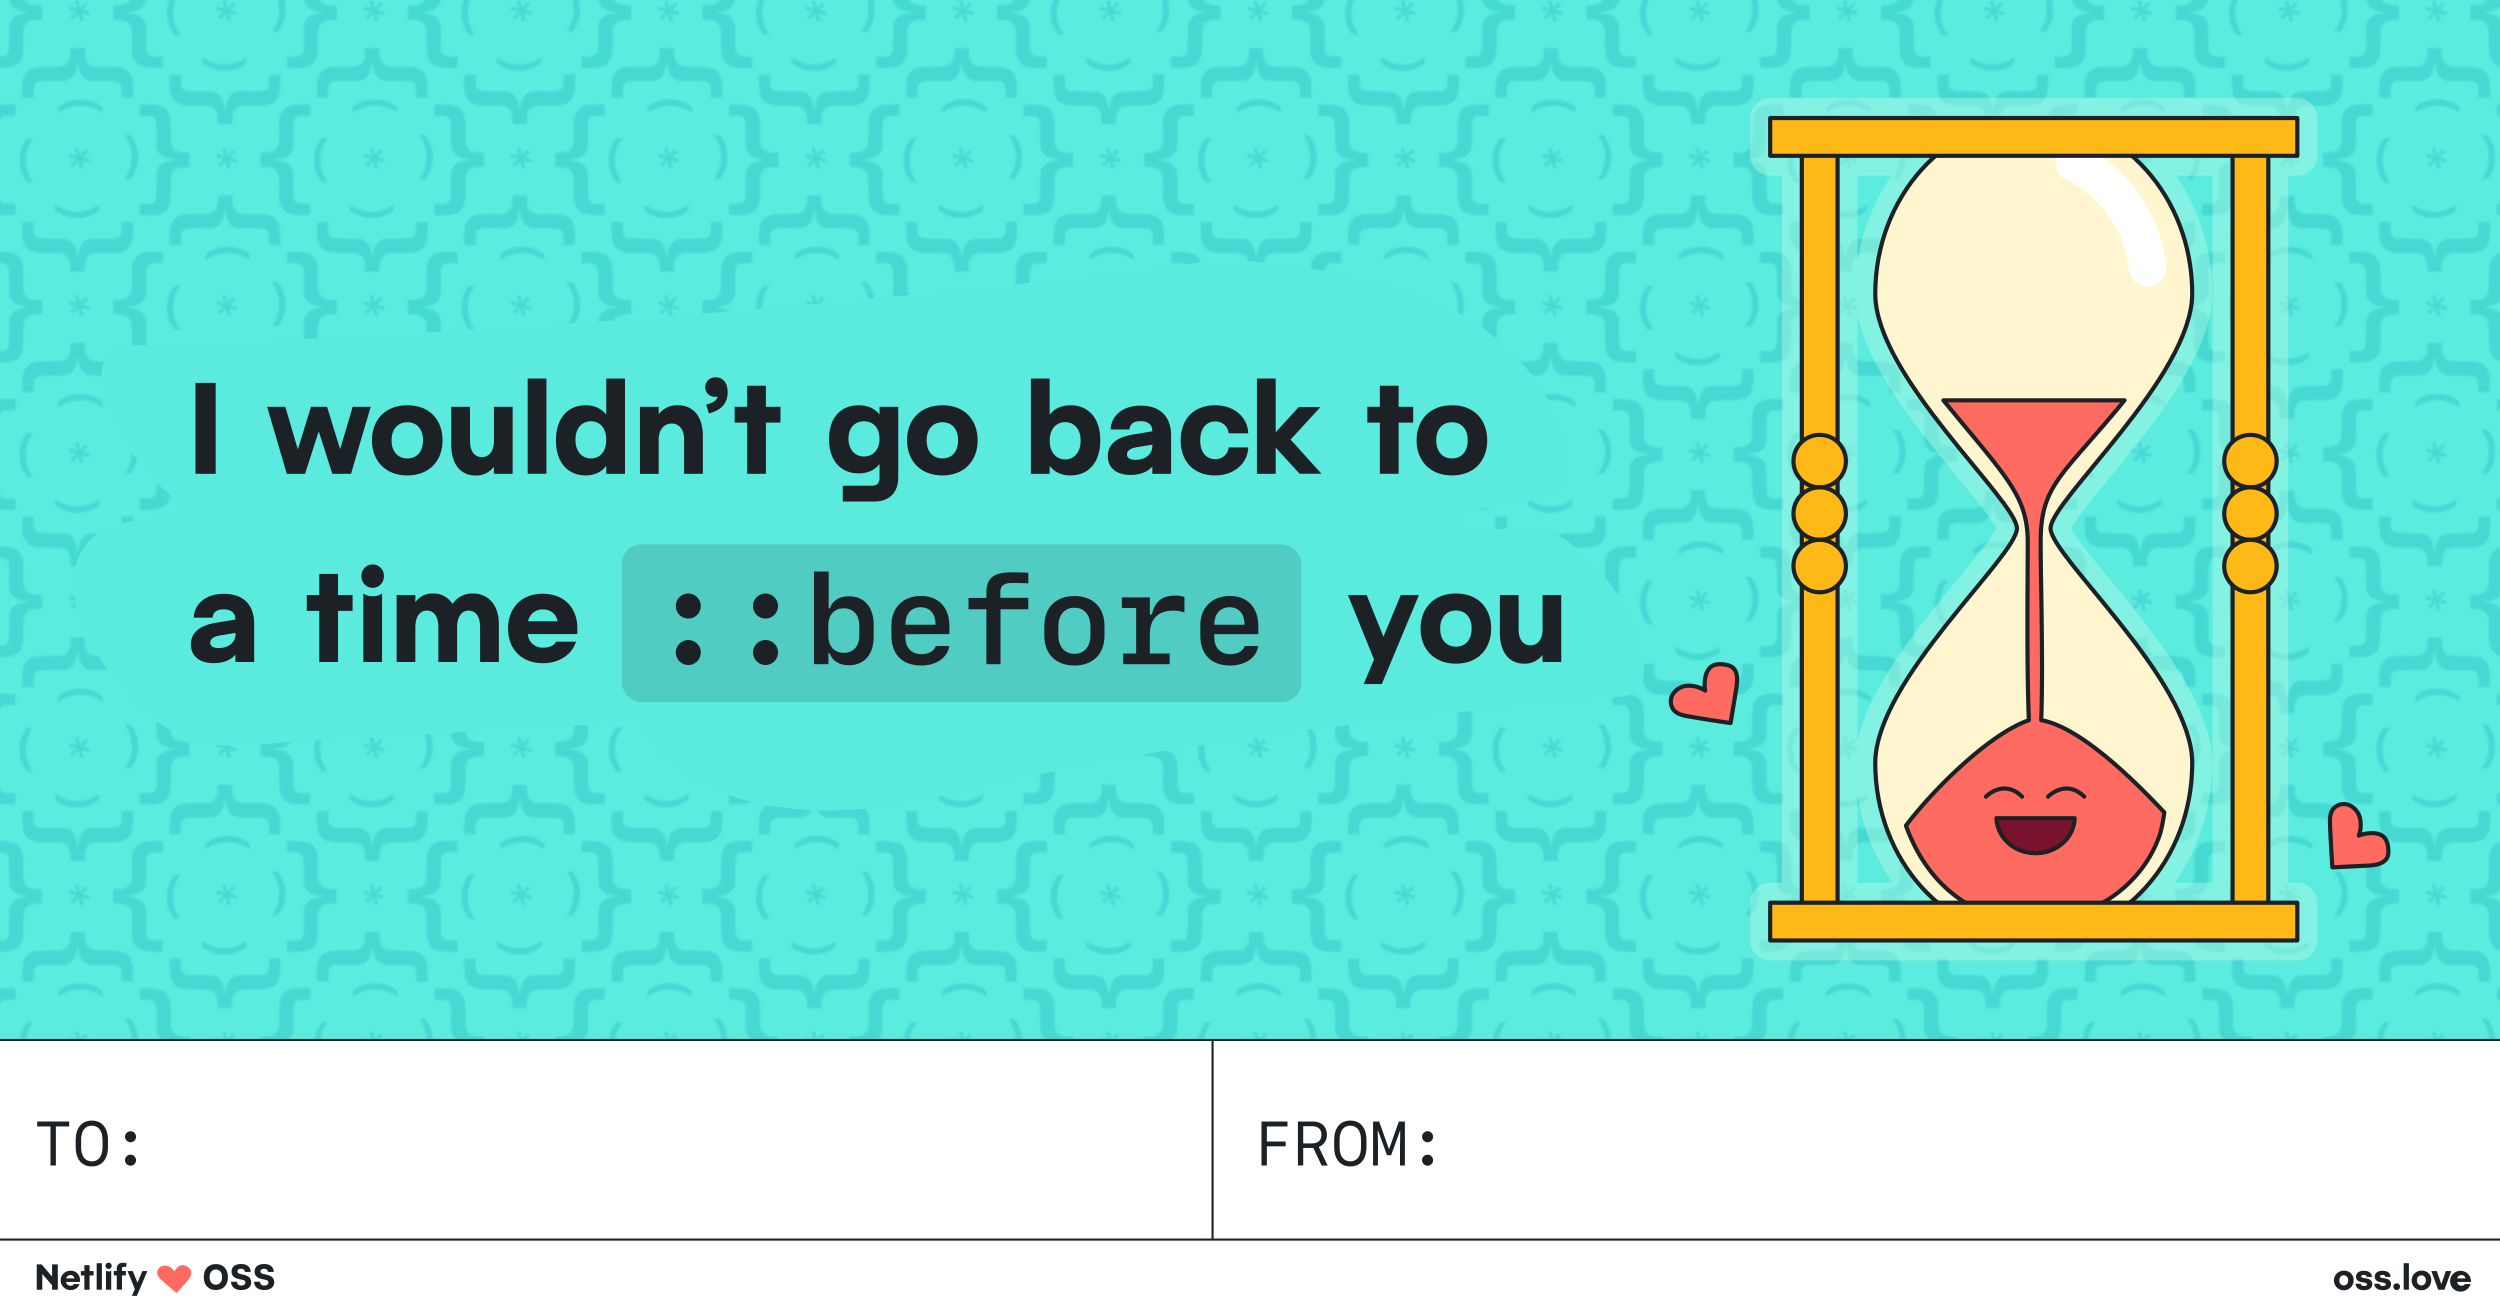 <svg xmlns="http://www.w3.org/2000/svg" xmlns:xlink="http://www.w3.org/1999/xlink" width="1200" height="630" viewBox="0 0 1200 630"><defs><clipPath id="a"><rect width="100" height="100" fill="none"/></clipPath><pattern id="b" width="100" height="100" patternTransform="translate(-15023.27 4530.64) rotate(45)" patternUnits="userSpaceOnUse" viewBox="0 0 100 100"><rect width="100" height="100" fill="none"/><g clip-path="url(#a)"><path d="M2.27,41,5.4,44.1c5.62,5.61,9.2,5.64,14.71.12l4.6-4.59c3.23-3.24,6.38-3.11,10.75,1.88l4.93-4.93c-5-4.37-5.11-7.52-1.86-10.77l4.6-4.6c5.51-5.51,5.49-9.1-.13-14.71L39.87,3.37,36,7.23l2.09,2.09c3,3,2.9,4.31-.58,7.79L31.84,22.8C29,25.64,29.2,29.62,33,33.7l-.37.37c-4.08-3.75-8-4-10.89-1.12L16,38.63c-3.48,3.48-4.79,3.58-7.79.58L6.13,37.12Z" fill="#30c8c9"/><path d="M93.88,37.12l-2.09,2.09c-3,3-4.31,2.9-7.79-.58L78.32,33c-2.86-2.85-6.81-2.63-10.89,1.12l-.38-.37c3.75-4.08,4-8.06,1.12-10.9l-5.7-5.69c-3.48-3.48-3.58-4.79-.58-7.79L64,7.23,60.13,3.37,57,6.5c-5.62,5.61-5.64,9.2-.13,14.71l4.6,4.6c3.25,3.25,3.13,6.4-1.86,10.77l4.93,4.93c4.37-5,7.52-5.12,10.75-1.88l4.6,4.59c5.51,5.52,9.09,5.49,14.71-.12L97.73,41Z" fill="#30c8c9"/><path d="M6.13,65.14l2.09-2.09c3-3,4.31-2.9,7.79.58l5.68,5.68c2.85,2.85,6.81,2.63,10.89-1.12l.37.37c-3.75,4.08-4,8.06-1.11,10.9l5.69,5.69c3.48,3.48,3.59,4.79.58,7.79L36,95l3.85,3.86L43,95.76c5.62-5.61,5.64-9.2.13-14.71l-4.6-4.6c-3.25-3.25-3.13-6.4,1.86-10.77l-4.93-4.93c-4.37,5-7.52,5.12-10.75,1.88L20.11,58C14.6,52.53,11,52.55,5.4,58.16L2.27,61.29Z" fill="#30c8c9"/><path d="M97.73,61.29l-3.12-3.13C89,52.55,85.41,52.53,79.9,58l-4.6,4.59c-3.23,3.24-6.38,3.11-10.75-1.88l-4.93,4.93c5,4.37,5.11,7.52,1.86,10.77l-4.6,4.6c-5.51,5.51-5.49,9.1.13,14.71l3.12,3.13L64,95l-2.1-2.09c-3-3-2.9-4.31.58-7.79l5.7-5.69c2.84-2.84,2.63-6.82-1.12-10.9l.38-.37c4.08,3.75,8,4,10.89,1.12L84,63.63c3.48-3.48,4.79-3.58,7.79-.58l2.09,2.09Z" fill="#30c8c9"/><path d="M45.17,48.18,48.6,50l-3.43,1.82L46,53.3l3.33-2.09-.14,3.91h1.64l-.14-3.91L54,53.3l.82-1.47L51.39,50l3.44-1.83L54,46.72l-3.33,2.09.14-3.92H49.18l.14,3.92L46,46.71Z" fill="#30c8c9"/><path d="M95.17,98.17,98.6,100l-3.43,1.83.82,1.46,3.33-2.09-.14,3.92h1.64l-.14-3.92,3.33,2.1.82-1.47L101.39,100l3.44-1.83L104,96.71l-3.33,2.09.14-3.92H99.18l.14,3.92L96,96.7Z" fill="#30c8c9"/><path d="M95.17-1.83,98.6,0,95.17,1.83,96,3.29,99.32,1.2l-.14,3.92h1.64l-.14-3.92L104,3.3l.82-1.47L101.39,0l3.44-1.83L104-3.29,100.68-1.2l.14-3.92H99.18l.14,3.92L96-3.3Z" fill="#30c8c9"/><path d="M-4.83-1.83-1.4,0-4.83,1.83-4,3.29-.68,1.2-.82,5.12H.82L.68,1.2,4,3.3l.82-1.47L1.39,0,4.83-1.83,4-3.29.68-1.2.82-5.12H-.82L-.68-1.2-4-3.3Z" fill="#30c8c9"/><path d="M-4.83,98.17-1.4,100l-3.43,1.83.82,1.46,3.33-2.09-.14,3.92H.82L.68,101.2,4,103.3l.82-1.47L1.39,100l3.44-1.83L4,96.71.68,98.8l.14-3.92H-.82l.14,3.92L-4,96.7Z" fill="#30c8c9"/><path d="M80.42,21a15.59,15.59,0,0,0,10.12,4.87l2-2a17.49,17.49,0,0,1-10-5,17.53,17.53,0,0,1-5-10l-2,2A15.61,15.61,0,0,0,80.42,21Z" fill="#30c8c9"/><path d="M19.6,21a15.54,15.54,0,0,0,4.87-10.12l-2-2a17.49,17.49,0,0,1-5,10,17.53,17.53,0,0,1-10,5l2,2A15.61,15.61,0,0,0,19.6,21Z" fill="#30c8c9"/><path d="M19.58,79.68A15.6,15.6,0,0,0,9.46,74.8l-2,2a17.51,17.51,0,0,1,10,5,17.53,17.53,0,0,1,5,10l2-2A15.54,15.54,0,0,0,19.58,79.68Z" fill="#30c8c9"/><path d="M80.4,79.69a15.61,15.61,0,0,0-4.87,10.12l2,2a17.7,17.7,0,0,1,15-15l-2-2A15.66,15.66,0,0,0,80.4,79.69Z" fill="#30c8c9"/></g></pattern></defs><rect width="1200" height="498.72" fill="#5cebdf"/><rect width="1200" height="498.72" opacity="0.5" fill="url(#b)"/><path d="M780.12,291.75c-6.13-10.58-13.72-21.13-23.46-28.67-6.37-4.93-14.6-11.25-23.18-10.43l-29.6,2.87a93.84,93.84,0,0,0-5.69-9.26,462.59,462.59,0,0,0,45.58-8.36c6.92-1.67,10.33-6.08,10.32-13.48,0-10.28-4.39-20-9-28.91-13.78-26.69-38-44.8-65.69-54.68-15.68-5.59-32.18-9-48.6-11.53-15.09-2.32-31-4.94-46.31-4.12-9.62.51-19.28,2.31-28.85,3.47q-17.18,2.1-34.37,4-150,17.06-300.8,26.06c-53.75,3.3-107.54,5.87-161.37,7.22-7.24.18-10,7.51-10.32,13.48-.46,9.34,4.51,21.15,9,28.91C63.91,218.94,71.5,229.49,81.24,237a77.41,77.41,0,0,0,9.78,6.7Q80.93,246,70.87,248.37c-9.19,2.21-21.14,3.78-27.88,11.06-17,18.38-2,47.39,10.17,64.22,13,18,30.42,32.35,53,34.1,10.92.85,22.49-1,33.41-1.6l36.71-2.1L247.64,350c19.13-1.1,38.23-2.28,57.28-3.89,1,1.53,2,3.05,3,4.54,5.52,7.91,15.78,19.67,25,23.82,8,3.63,15.83,7.23,24.31,9.53a158.79,158.79,0,0,0,25.52,4.33c13.29,1.35,26.72.62,39.93-1.1,27.24-3.56,53.85-11,80.71-16.54,58.2-12,117.13-20,176.16-26.48,33.06-3.64,66.16-6.84,99.27-10,7.25-.7,10-7,10.32-13.48C789.59,311.32,784.62,299.51,780.12,291.75Z" fill="#5bebde"/><rect y="595" width="1200" height="35" fill="#fff"/><rect y="499.19" width="1200" height="95.81" fill="#fff"/><line y1="499.19" x2="1200" y2="499.19" fill="none" stroke="#1c2126" stroke-miterlimit="10"/><line y1="595" x2="1200" y2="595" fill="none" stroke="#1c2126" stroke-miterlimit="10"/><path d="M24.24,559.45V540.69H17.85v-2.37H33.21v2.37H26.82v18.76Z" fill="#1c2126"/><path d="M44.07,559.89c-4.8,0-7.74-3.45-7.74-9.3v-3.41c0-5.85,2.94-9.3,7.74-9.3s7.75,3.45,7.75,9.3v3.41C51.82,556.44,48.88,559.89,44.07,559.89Zm5.15-9.31v-3.39c0-4.41-1.94-6.87-5.15-6.87s-5.14,2.46-5.14,6.87v3.39c0,4.41,1.94,6.87,5.14,6.87S49.22,555,49.22,550.58Z" fill="#1c2126"/><path d="M60,545.58a2.65,2.65,0,1,1,2.65,2.71A2.7,2.7,0,0,1,60,545.58Zm0,11.25a2.65,2.65,0,1,1,2.65,2.71A2.68,2.68,0,0,1,60,556.83Z" fill="#1c2126"/><line x1="582.03" y1="498.72" x2="582.03" y2="595" fill="none" stroke="#1c2126" stroke-miterlimit="10"/><path d="M1129.73,614.6a4.72,4.72,0,1,1-4.71-4.69A4.43,4.43,0,0,1,1129.73,614.6Zm-6.82,0A2.12,2.12,0,0,0,1125,617c1.3,0,2.1-.94,2.1-2.41s-.8-2.42-2.1-2.42S1122.91,613.12,1122.91,614.6Z" fill="#1c2126"/><path d="M1138.54,612.93H1136c0-.57-.52-1-1.37-1s-1.25.3-1.25.72.19.62,1.2.8l1.2.19c2.3.39,2.91,1.43,2.91,2.79,0,1.74-1.39,2.85-3.92,2.85-2.72,0-4.08-1.3-4.08-3.09h2.48c0,.65.53,1.1,1.7,1.1.88,0,1.33-.3,1.33-.75s-.26-.72-1.3-.9l-1.25-.21c-2.11-.33-2.77-1.39-2.77-2.67,0-1.58,1.3-2.8,3.78-2.8S1138.54,611.24,1138.54,612.93Z" fill="#1c2126"/><path d="M1147.49,612.93H1145c0-.57-.53-1-1.38-1s-1.25.3-1.25.72.2.62,1.2.8l1.2.19c2.31.39,2.92,1.43,2.92,2.79,0,1.74-1.39,2.85-3.92,2.85-2.72,0-4.09-1.3-4.09-3.09h2.49c0,.65.52,1.1,1.69,1.1.88,0,1.33-.3,1.33-.75s-.26-.72-1.3-.9l-1.24-.21c-2.12-.33-2.77-1.39-2.77-2.67,0-1.58,1.29-2.8,3.77-2.8S1147.49,611.24,1147.49,612.93Z" fill="#1c2126"/><path d="M1152,617.64a1.6,1.6,0,1,1-1.6-1.62A1.55,1.55,0,0,1,1152,617.64Z" fill="#1c2126"/><path d="M1156.27,606.34v12.72h-2.5V606.34Z" fill="#1c2126"/><path d="M1167,614.6a4.71,4.71,0,1,1-4.7-4.69A4.42,4.42,0,0,1,1167,614.6Zm-6.82,0a2.13,2.13,0,0,0,2.12,2.41c1.29,0,2.1-.94,2.1-2.41s-.81-2.42-2.1-2.42A2.13,2.13,0,0,0,1160.15,614.6Z" fill="#1c2126"/><path d="M1176.59,610.12l-3.27,8.94h-3l-3.29-8.94h2.64l2.17,6.32,2.16-6.32Z" fill="#1c2126"/><path d="M1186.06,615.33h-6.61a1.92,1.92,0,0,0,2,1.81,1.83,1.83,0,0,0,1.75-.8h2.66a5,5,0,1,1,.17-1.77Zm-6.58-1.71h3.94a1.87,1.87,0,0,0-2-1.58A2,2,0,0,0,1179.48,613.62Z" fill="#1c2126"/><path d="M605.51,559.45V538.32H618v2.37H608.1v7.25h9v2.3h-9v9.21Z" fill="#1c2126"/><path d="M625.54,551v8.42H623V538.32h7.09c4.19,0,6.81,2.43,6.81,6.35A5.91,5.91,0,0,1,633,550.5l4.3,9h-2.91L630.41,551Zm0-2.18h4.19c2.92,0,4.56-1.48,4.56-4.12s-1.61-4.11-4.44-4.11h-4.31Z" fill="#1c2126"/><path d="M648.15,559.89c-4.81,0-7.75-3.45-7.75-9.3v-3.41c0-5.85,2.94-9.3,7.75-9.3s7.75,3.45,7.75,9.3v3.41C655.9,556.44,653,559.89,648.15,559.89Zm5.14-9.31v-3.39c0-4.41-1.93-6.87-5.14-6.87s-5.14,2.46-5.14,6.87v3.39c0,4.41,1.93,6.87,5.14,6.87S653.29,555,653.29,550.58Z" fill="#1c2126"/><path d="M661.38,559.45h-2.31V538.32H662l4.64,13.12h.19l4.62-13.12h2.9v21.13H672v-8.11l.13-8.56H672l-4.25,11.71h-2l-4.25-11.71h-.19l.14,8.56Z" fill="#1c2126"/><path d="M682.59,545.58a2.65,2.65,0,1,1,2.65,2.71A2.7,2.7,0,0,1,682.59,545.58Zm0,11.25a2.65,2.65,0,1,1,2.65,2.71A2.68,2.68,0,0,1,682.59,556.83Z" fill="#1c2126"/><path d="M27.75,606.92v12.14H25v-2.13l-4.7-5.41v7.54H17.63V606.92H20L25,612.77v-5.85Z" fill="#1c2126"/><path d="M38.37,615.33H31.76a1.92,1.92,0,0,0,2,1.81,1.82,1.82,0,0,0,1.75-.8H38.2a4.35,4.35,0,0,1-4.44,2.88,4.63,4.63,0,1,1,0-9.26,4.32,4.32,0,0,1,4.62,4.61Zm-6.58-1.71h3.94a1.87,1.87,0,0,0-2-1.58A2,2,0,0,0,31.79,613.62Z" fill="#1c2126"/><path d="M44.93,612.23H43v6.83H40.5v-6.83H38.82v-2.11H40.5V607.3H43v2.82h1.93Z" fill="#1c2126"/><path d="M48.9,606.34v12.72H46.4V606.34Z" fill="#1c2126"/><path d="M53.62,607.59a1.5,1.5,0,1,1-3,0,1.5,1.5,0,1,1,3,0Zm-.24,2.32v9.15h-2.5v-9.15a2.06,2.06,0,0,0,1.25.37A2,2,0,0,0,53.38,609.91Z" fill="#1c2126"/><path d="M58.55,609v1.09h1.87v2.11H58.55v6.83h-2.5v-6.83H54.61v-2.11h1.44V609a2.62,2.62,0,0,1,2.88-2.83h1.75v1.94H59.44A.78.78,0,0,0,58.55,609Z" fill="#1c2126"/><path d="M70.71,610.12l-5,11.89H63.33l1.38-3.28-3.49-8.61h2.51L66,615.69l2.32-5.57Z" fill="#1c2126"/><path d="M109.4,613c0,3.92-2.34,6.22-5.8,6.22s-5.79-2.3-5.79-6.22,2.33-6.25,5.79-6.25S109.4,609.08,109.4,613Zm-8.79,0c0,2.35,1.29,3.66,3,3.66s3-1.31,3-3.66-1.31-3.67-3-3.67S100.61,610.63,100.61,613Z" fill="#1c2126"/><path d="M120.32,610.53h-2.8c0-.89-.67-1.52-1.85-1.52s-1.7.55-1.7,1.23.38,1,1.49,1.3l1.37.32c2.64.59,3.73,1.73,3.73,3.73s-1.6,3.63-4.73,3.63-4.9-1.61-4.9-4h2.8a1.88,1.88,0,0,0,2.11,1.84c1.27,0,1.92-.63,1.92-1.44s-.38-1.09-1.57-1.35l-1.32-.27c-2.77-.56-3.72-1.87-3.72-3.73,0-2.06,1.6-3.54,4.58-3.54S120.32,608.29,120.32,610.53Z" fill="#1c2126"/><path d="M131.38,610.53h-2.8c0-.89-.67-1.52-1.86-1.52-1,0-1.69.55-1.69,1.23s.38,1,1.48,1.3l1.38.32c2.64.59,3.73,1.73,3.73,3.73s-1.6,3.63-4.74,3.63-4.9-1.61-4.9-4h2.81a1.88,1.88,0,0,0,2.11,1.84c1.26,0,1.92-.63,1.92-1.44s-.39-1.09-1.57-1.35l-1.33-.27c-2.77-.56-3.71-1.87-3.71-3.73,0-2.06,1.6-3.54,4.58-3.54S131.38,608.29,131.38,610.53Z" fill="#1c2126"/><path d="M91.16,610.11a3.62,3.62,0,0,0-1-1.22,3.91,3.91,0,0,0-2.49-1.14,3.62,3.62,0,0,0-2.51,1.37,8,8,0,0,0-1.41,2.21,6.53,6.53,0,0,0-2.39-2.73,4.09,4.09,0,0,0-3.58-.35,3,3,0,0,0-1.82,3,5,5,0,0,0,2,2.88q3.32,3,6.72,5.87l5-5.64C90.67,613.14,91.8,611.56,91.16,610.11Z" fill="#ff6b60" stroke="#ff6b60" stroke-linejoin="round"/><path d="M103.53,183.77v43.64H93.81V183.77Z" fill="#1c2126"/><path d="M177.93,195.27l-9.43,32.14h-9L153,207l-6.56,20.41h-8.79l-9.43-32.14h8.74l6,20.46,6.33-20.46H157l6.27,20.35,6-20.35Z" fill="#1c2126"/><path d="M212.43,211.36c0,9.61-6.15,16.85-16.9,16.85s-17-7.24-17-16.85,6.15-16.84,17-16.84S212.43,201.76,212.43,211.36Zm-24.49,0c0,5.29,2.93,8.69,7.59,8.69s7.53-3.4,7.53-8.69-2.88-8.68-7.53-8.68S187.94,206.08,187.94,211.36Z" fill="#1c2126"/><path d="M246.07,195.27v32.14h-9V224a10.5,10.5,0,0,1-8.8,4.25c-7.07,0-11.67-5.29-11.67-14.78V195.27h9v16.5c0,4.88,2.24,7.64,5.69,7.64s5.81-2.93,5.81-7.59V195.27Z" fill="#1c2126"/><path d="M262.28,181.7v45.71h-9V181.7Z" fill="#1c2126"/><path d="M300,181.7v45.71h-9v-3.8c-2.13,2.88-5.46,4.6-9.95,4.6-8.33,0-14.2-6-14.2-16.85s5.87-16.84,14.2-16.84c4.49,0,7.82,1.72,9.95,4.54V181.7Zm-9,29.43c0-5.69-3-8.91-7.36-8.91s-7.42,3.28-7.42,8.91,3.11,8.92,7.42,8.92S291,216.83,291,211.13Z" fill="#1c2126"/><path d="M337.37,209.24v18.17h-9V211c0-4.94-2.36-7.7-6-7.7s-6.2,3-6.2,7.64v16.51h-9V195.27h9v3.62a10.86,10.86,0,0,1,9.14-4.37C332.66,194.52,337.37,199.75,337.37,209.24Z" fill="#1c2126"/><path d="M349.28,188.25c0,4.66-2.36,8.11-7.76,9.83l-1.21.41-1.38-4.26,1.21-.34c2.53-.75,3.85-1.84,4.36-3.51a6,6,0,0,1-1.09.11,4.6,4.6,0,0,1-4.88-4.6,4.69,4.69,0,0,1,5.05-4.77C347.15,181.12,349.28,183.94,349.28,188.25Z" fill="#1c2126"/><path d="M374.63,202.86h-7v24.55h-9V202.86h-6v-7.59h6V185.15h9v10.12h7Z" fill="#1c2126"/><path d="M431.15,195.27v34.09c0,7-4.31,11.38-11.33,11.38H404.53v-7.58h13.86c2.58,0,3.79-1.27,3.79-3.8v-6.61c-2.13,2.76-5.46,4.48-10,4.48-8.34,0-14.26-5.8-14.26-16.44s5.92-16.27,14.26-16.27c4.54,0,7.87,1.67,10,4.48v-3.73Zm-9,15.29c0-5.23-3-8.34-7.42-8.34s-7.47,3.11-7.47,8.34,3.16,8.57,7.47,8.57S422.18,215.85,422.18,210.56Z" fill="#1c2126"/><path d="M469.27,211.36c0,9.61-6.15,16.85-16.9,16.85s-17-7.24-17-16.85,6.15-16.84,17-16.84S469.27,201.76,469.27,211.36Zm-24.49,0c0,5.29,2.93,8.69,7.59,8.69s7.53-3.4,7.53-8.69-2.87-8.68-7.53-8.68S444.78,206.08,444.78,211.36Z" fill="#1c2126"/><path d="M528.15,211.36c0,10.87-5.92,16.85-14.26,16.85-4.54,0-7.93-1.72-10.06-4.6v3.8h-9V181.7h9v17.36c2.13-2.82,5.52-4.54,10.06-4.54C522.23,194.52,528.15,200.44,528.15,211.36Zm-9.43.18c0-5.58-3.1-8.91-7.42-8.91s-7.47,3.27-7.47,8.91c0,5.34,3.05,9,7.47,9S518.72,216.83,518.72,211.54Z" fill="#1c2126"/><path d="M562.13,209.06v18.35h-9V223.9c-2.24,2.59-5.75,4.08-10.46,4.08-6.73,0-10.93-3.39-10.93-9,0-5.06,3.34-8.91,11.73-10.35l9.66-1.61c0-3.1-1.95-4.88-5.58-4.88s-5.17,1.49-5.4,4H533.1c.17-5.92,5-11.44,14.48-11.44C556.84,194.69,562.13,199.87,562.13,209.06Zm-9,4.83v-.46l-7.36,1.21c-3.85.63-4.83,2-4.83,3.62,0,1.44,1.38,2.48,4,2.48C549.89,220.74,553.16,218,553.16,213.89Z" fill="#1c2126"/><path d="M599.16,208h-9.43a6.19,6.19,0,0,0-6.44-5.69c-4.25,0-7.19,3.28-7.19,9.08s2.94,9,7.19,9a6.18,6.18,0,0,0,6.44-5.63h9.43c-.23,7.47-6.61,13.45-15.87,13.45-10.35,0-16.56-6.73-16.56-16.85s6.21-16.84,16.56-16.84C592.55,194.52,598.93,200.44,599.16,208Z" fill="#1c2126"/><path d="M623.83,227.41l-11.5-12.54v12.54h-9V181.7h9v25.76l11.09-12.08h10.41L619.46,211l14.83,16.39Z" fill="#1c2126"/><path d="M678.33,202.86h-7v24.55h-9V202.86h-6v-7.59h6V185.15h9v10.12h7Z" fill="#1c2126"/><path d="M713.87,211.36c0,9.61-6.15,16.85-16.91,16.85s-17-7.24-17-16.85,6.16-16.84,17-16.84S713.87,201.76,713.87,211.36Zm-24.49,0c0,5.29,2.93,8.69,7.58,8.69s7.54-3.4,7.54-8.69-2.88-8.68-7.54-8.68S689.38,206.08,689.38,211.36Z" fill="#1c2126"/><path d="M122,299.42v18.34h-9v-3.51c-2.24,2.59-5.74,4.08-10.46,4.08-6.73,0-10.92-3.39-10.92-9,0-5.06,3.33-8.92,11.73-10.35l9.65-1.61c0-3.11-1.95-4.89-5.57-4.89s-5.18,1.49-5.41,4H93c.17-5.93,5-11.45,14.49-11.45C116.75,285,122,290.22,122,299.42Zm-9,4.83v-.46L105.71,305c-3.85.63-4.82,1.95-4.82,3.62,0,1.44,1.38,2.47,4,2.47C109.8,311.09,113.07,308.33,113.07,304.25Z" fill="#1c2126"/><path d="M169.25,293.21h-7v24.55h-9V293.21h-6v-7.59h6V275.5h9v10.12h7Z" fill="#1c2126"/><path d="M184.26,276.54a5.38,5.38,0,1,1-10.75,0,5.38,5.38,0,1,1,10.75,0Zm-.87,8.33v32.89h-9V284.87a7.26,7.26,0,0,0,4.48,1.32A7.13,7.13,0,0,0,183.39,284.87Z" fill="#1c2126"/><path d="M239.45,299.59v18.17h-9V301.14c0-5.29-2.13-8.05-5.52-8.05s-5.52,3-5.52,8v16.67h-9V301.14c0-5.29-2.13-8.05-5.52-8.05s-5.52,3-5.52,8v16.67h-9V285.62h9v3.51a9.63,9.63,0,0,1,8.33-4.26,10.59,10.59,0,0,1,9.49,5.06,11.31,11.31,0,0,1,9.72-5.06C234.51,284.87,239.45,290.51,239.45,299.59Z" fill="#1c2126"/><path d="M277.12,304.36H253.37a6.91,6.91,0,0,0,7.3,6.5c3.16,0,5.29-1,6.27-2.87h9.54c-1.84,6-7.7,10.34-15.92,10.34-10.06,0-16.68-6.61-16.68-16.61S250.38,285,260.5,285s16.62,6.56,16.62,16.56Zm-23.63-6.15h14.14c-.63-3.62-3.45-5.69-7.13-5.69A7,7,0,0,0,253.49,298.21Z" fill="#1c2126"/><path d="M681.09,285.62l-17.82,42.72h-8.68l4.94-11.79L647,285.62h9l8.05,20,8.33-20Z" fill="#1c2126"/><path d="M715.76,301.72c0,9.6-6.15,16.84-16.9,16.84s-17-7.24-17-16.84,6.15-16.85,17-16.85S715.76,292.12,715.76,301.72Zm-24.49,0c0,5.29,2.93,8.68,7.59,8.68s7.53-3.39,7.53-8.68-2.87-8.68-7.53-8.68S691.27,296.43,691.27,301.72Z" fill="#1c2126"/><path d="M749.4,285.62v32.14h-9v-3.45a10.48,10.48,0,0,1-8.79,4.25c-7.08,0-11.68-5.29-11.68-14.77V285.62h9v16.5c0,4.89,2.25,7.65,5.7,7.65s5.8-2.93,5.8-7.59V285.62Z" fill="#1c2126"/><rect x="298.49" y="261.31" width="326.17" height="75.69" rx="9.29" fill="#1c2126" opacity="0.15"/><path d="M324.38,290.78a6,6,0,1,1,6,6.12A6,6,0,0,1,324.38,290.78Zm0,22.31a6,6,0,1,1,6,6.12A6.05,6.05,0,0,1,324.38,313.09Z" fill="#1c2126"/><path d="M361.45,290.78a6,6,0,1,1,6,6.12A6,6,0,0,1,361.45,290.78Zm0,22.31a6,6,0,1,1,6,6.12A6.05,6.05,0,0,1,361.45,313.09Z" fill="#1c2126"/><path d="M398.23,313.53h-.58v5.27h-6.94V274.35h7.05V292h.59c1.2-3.72,4.48-5.8,9.11-5.8,7.37,0,11.91,5.19,11.91,13.71v5.71c0,8.55-4.54,13.7-11.91,13.7C402.8,319.3,399.55,317.28,398.23,313.53Zm14.23-8.34v-5c0-5-2.87-8.2-7.44-8.2s-7.43,3.14-7.43,8.2v5c0,5,2.87,8.17,7.43,8.17S412.46,310.22,412.46,305.19Z" fill="#1c2126"/><path d="M455.65,310.11c-.76,5.5-6.2,9.34-13.38,9.34-9.13,0-14.4-5.24-14.4-14.38v-5c0-8.4,5.65-14,14.17-14s13.67,5.53,13.67,14.43v3.9H434.57V306c0,4.89,3,8,7.67,8,3.55,0,6.27-1.55,6.94-3.92Zm-21.08-10.25h14.52c0-5.21-2.69-8.38-7.17-8.38S434.57,294.62,434.57,299.86Z" fill="#1c2126"/><path d="M473.46,292.45h-8.58V287h8.58v-2.67c0-6.82,3.57-9.63,12-9.63,1.2,0,7.46.11,8.13.2V280c-.9-.09-6.82-.18-8-.18-3.57,0-5.42,1.41-5.42,4.13v3h13.41v5.5H480.25V318.8h-6.79Z" fill="#1c2126"/><path d="M501.28,305.22v-4.89c0-8.73,5.59-14.23,14.43-14.23s14.44,5.5,14.44,14.23v4.89c0,8.72-5.6,14.23-14.44,14.23S501.28,313.94,501.28,305.22Zm6.73-4.51v4.13c0,5.53,3,9,7.7,9s7.7-3.43,7.7-9v-4.13c0-5.54-2.95-9-7.7-9S508,295.17,508,300.71Z" fill="#1c2126"/><path d="M551.91,313.71h9.54v5.09H539.11v-5.09h6.24V291.84h-6.86v-5.1h13.44v8.2h1c1.32-6.18,4.89-9.05,11-9.05a13.64,13.64,0,0,1,4.6.67V294a16.31,16.31,0,0,0-5.3-.9c-7.41,0-11.3,4-11.3,11.44Z" fill="#1c2126"/><path d="M603.94,310.11c-.76,5.5-6.21,9.34-13.38,9.34-9.14,0-14.41-5.24-14.41-14.38v-5c0-8.4,5.65-14,14.17-14S604,291.63,604,300.53v3.9H582.86V306c0,4.89,3,8,7.67,8,3.54,0,6.26-1.55,6.94-3.92Zm-21.08-10.25h14.52c0-5.21-2.69-8.38-7.17-8.38S582.86,294.62,582.86,299.86Z" fill="#1c2126"/><path d="M1102.7,75.85a1.07,1.07,0,0,0,1.07-1.07V56.66a1.07,1.07,0,0,0-1.07-1.07h-253a1.07,1.07,0,0,0-1.07,1.07V74.78a1.07,1.07,0,0,0,1.07,1.07h14.12V432.23H849.69a1.07,1.07,0,0,0-1.07,1.07v18.12a1.07,1.07,0,0,0,1.07,1.07h253a1.07,1.07,0,0,0,1.07-1.07V433.3a1.07,1.07,0,0,0-1.07-1.07h-12.85V75.85ZM899.06,141c0,25.54,27.45,58.87,47.49,83.21,11,13.36,20.52,24.91,20.52,29.43s-9.51,16.06-20.52,29.43c-20,24.34-47.49,57.66-47.49,83.21,0,26.56,11,50.32,28.26,66H883.09V75.85h43.29C909.68,91.52,899.06,114.89,899.06,141Zm126,291.27c17.24-15.67,28.26-39.43,28.26-66,0-25.55-27.45-58.88-47.5-83.21-11-13.37-20.51-24.91-20.51-29.43s9.5-16.06,20.51-29.43c20.05-24.33,47.5-57.66,47.5-83.21,0-26.07-10.63-49.44-27.33-65.11h44.56V432.23Z" fill="#30c8c9" stroke="#bffde7" stroke-linejoin="round" stroke-width="17" opacity="0.4"/><rect x="864.88" y="56.66" width="17.15" height="379.71" fill="#ffb916" stroke="#1c2126" stroke-linejoin="round" stroke-width="2"/><rect x="1071.64" y="56.66" width="17.15" height="379.71" fill="#ffb916" stroke="#1c2126" stroke-linejoin="round" stroke-width="2"/><path d="M984.26,253.6c0-13.36,68-72.89,68-112.64,0-46.56-34.06-84.3-76.07-84.3S900.13,94.4,900.13,141c0,39.75,68,99.27,68,112.64s-68,72.89-68,112.64c0,46.55,34.06,84.3,76.07,84.3s76.07-37.75,76.07-84.3C1052.27,326.49,984.26,267,984.26,253.6Z" fill="#fff6d0" stroke="#1c2126" stroke-linejoin="round" stroke-width="2"/><path d="M979.79,345.7c1-27.3-.27-66.79-.27-85.54,0-27.76,10.45-31.54,40.25-68H932.84c30.13,36.88,40.47,45.6,40.47,68.27,0,18.6-.57,57.45.54,85.27-19.13,6.67-46.12,33.51-59,50.6,24.31,67.16,105.44,54.24,122.08,3.72h0a77.22,77.22,0,0,0,1.93-10.07C1022.07,372,997.49,348.75,979.79,345.7Z" fill="#ff6b60" stroke="#1c2126" stroke-linejoin="round" stroke-width="2"/><path d="M991.23,86a62.14,62.14,0,0,1,10.68,6.62l-1.83-1.41a65.36,65.36,0,0,1,11.47,11.5l-1.41-1.82a66.15,66.15,0,0,1,8.39,14.35l-.91-2.15a62.58,62.58,0,0,1,4.31,15.65l-.32-2.39c.09.73.18,1.47.25,2.2a9.69,9.69,0,0,0,2.64,6.37,9.14,9.14,0,0,0,6.36,2.63,9,9,0,0,0,6.36-2.63c1.53-1.66,2.87-4,2.64-6.37a73.4,73.4,0,0,0-8.52-28.06A71.28,71.28,0,0,0,1014,79.42a70.25,70.25,0,0,0-13.65-8.94,9.64,9.64,0,0,0-6.94-.91A9.19,9.19,0,0,0,988,73.71c-2.13,4-1.29,10.12,3.23,12.31Z" fill="#fff"/><rect x="849.69" y="56.66" width="253.01" height="18.12" fill="#ffb916" stroke="#1c2126" stroke-linejoin="round" stroke-width="2"/><rect x="849.69" y="433.3" width="253.01" height="18.12" fill="#ffb916" stroke="#1c2126" stroke-linejoin="round" stroke-width="2"/><path d="M953.22,382.4s8.55-8.83,17.39,0" fill="none" stroke="#1c2126" stroke-linecap="round" stroke-miterlimit="10" stroke-width="2"/><path d="M983.05,382.4s8.56-8.83,17.39,0" fill="none" stroke="#1c2126" stroke-linecap="round" stroke-miterlimit="10" stroke-width="2"/><path d="M958.3,392.73c.31,9.34,8.59,16.83,18.78,16.83s18.48-7.49,18.78-16.83Z" fill="#7a122d" stroke="#1c2126" stroke-linecap="round" stroke-linejoin="round" stroke-width="2"/><circle cx="873.45" cy="221.33" r="12.59" fill="#ffb916" stroke="#1c2126" stroke-linejoin="round" stroke-width="2"/><circle cx="873.45" cy="246.52" r="12.59" fill="#ffb916" stroke="#1c2126" stroke-linejoin="round" stroke-width="2"/><circle cx="873.45" cy="271.7" r="12.59" fill="#ffb916" stroke="#1c2126" stroke-linejoin="round" stroke-width="2"/><circle cx="1080.21" cy="221.33" r="12.59" fill="#ffb916" stroke="#1c2126" stroke-linejoin="round" stroke-width="2"/><circle cx="1080.21" cy="246.52" r="12.59" fill="#ffb916" stroke="#1c2126" stroke-linejoin="round" stroke-width="2"/><circle cx="1080.21" cy="271.7" r="12.59" fill="#ffb916" stroke="#1c2126" stroke-linejoin="round" stroke-width="2"/><path d="M831.3,320.12a8.28,8.28,0,0,0-3.44-1.13c-2.11-.31-4.41-.34-6.2.82s-2.79,3.48-3.18,5.68a18.13,18.13,0,0,0,0,6,14.79,14.79,0,0,0-7.93-2.36,9.2,9.2,0,0,0-7.31,3.67,6.74,6.74,0,0,0,.06,7.91c1.71,2.1,4.62,2.71,7.29,3.18q10,1.74,20.09,3.17,1.4-8.46,2.8-16.93C834,326.54,834.28,322.14,831.3,320.12Z" fill="#ff6b60" stroke="#1c2126" stroke-linejoin="round" stroke-width="2"/><path d="M1146,411.29a8.11,8.11,0,0,0,.38-3.6c-.14-2.13-.6-4.38-2.11-5.89s-4-2-6.23-1.9a18.29,18.29,0,0,0-5.84,1.22,14.82,14.82,0,0,0,.63-8.25,9.25,9.25,0,0,0-5.13-6.38,6.75,6.75,0,0,0-7.72,1.74c-1.69,2.12-1.68,5.09-1.57,7.8q.42,10.16,1.15,20.3l17.14-.84C1140.25,415.31,1144.61,414.63,1146,411.29Z" fill="#ff6b60" stroke="#1c2126" stroke-linejoin="round" stroke-width="2"/></svg>